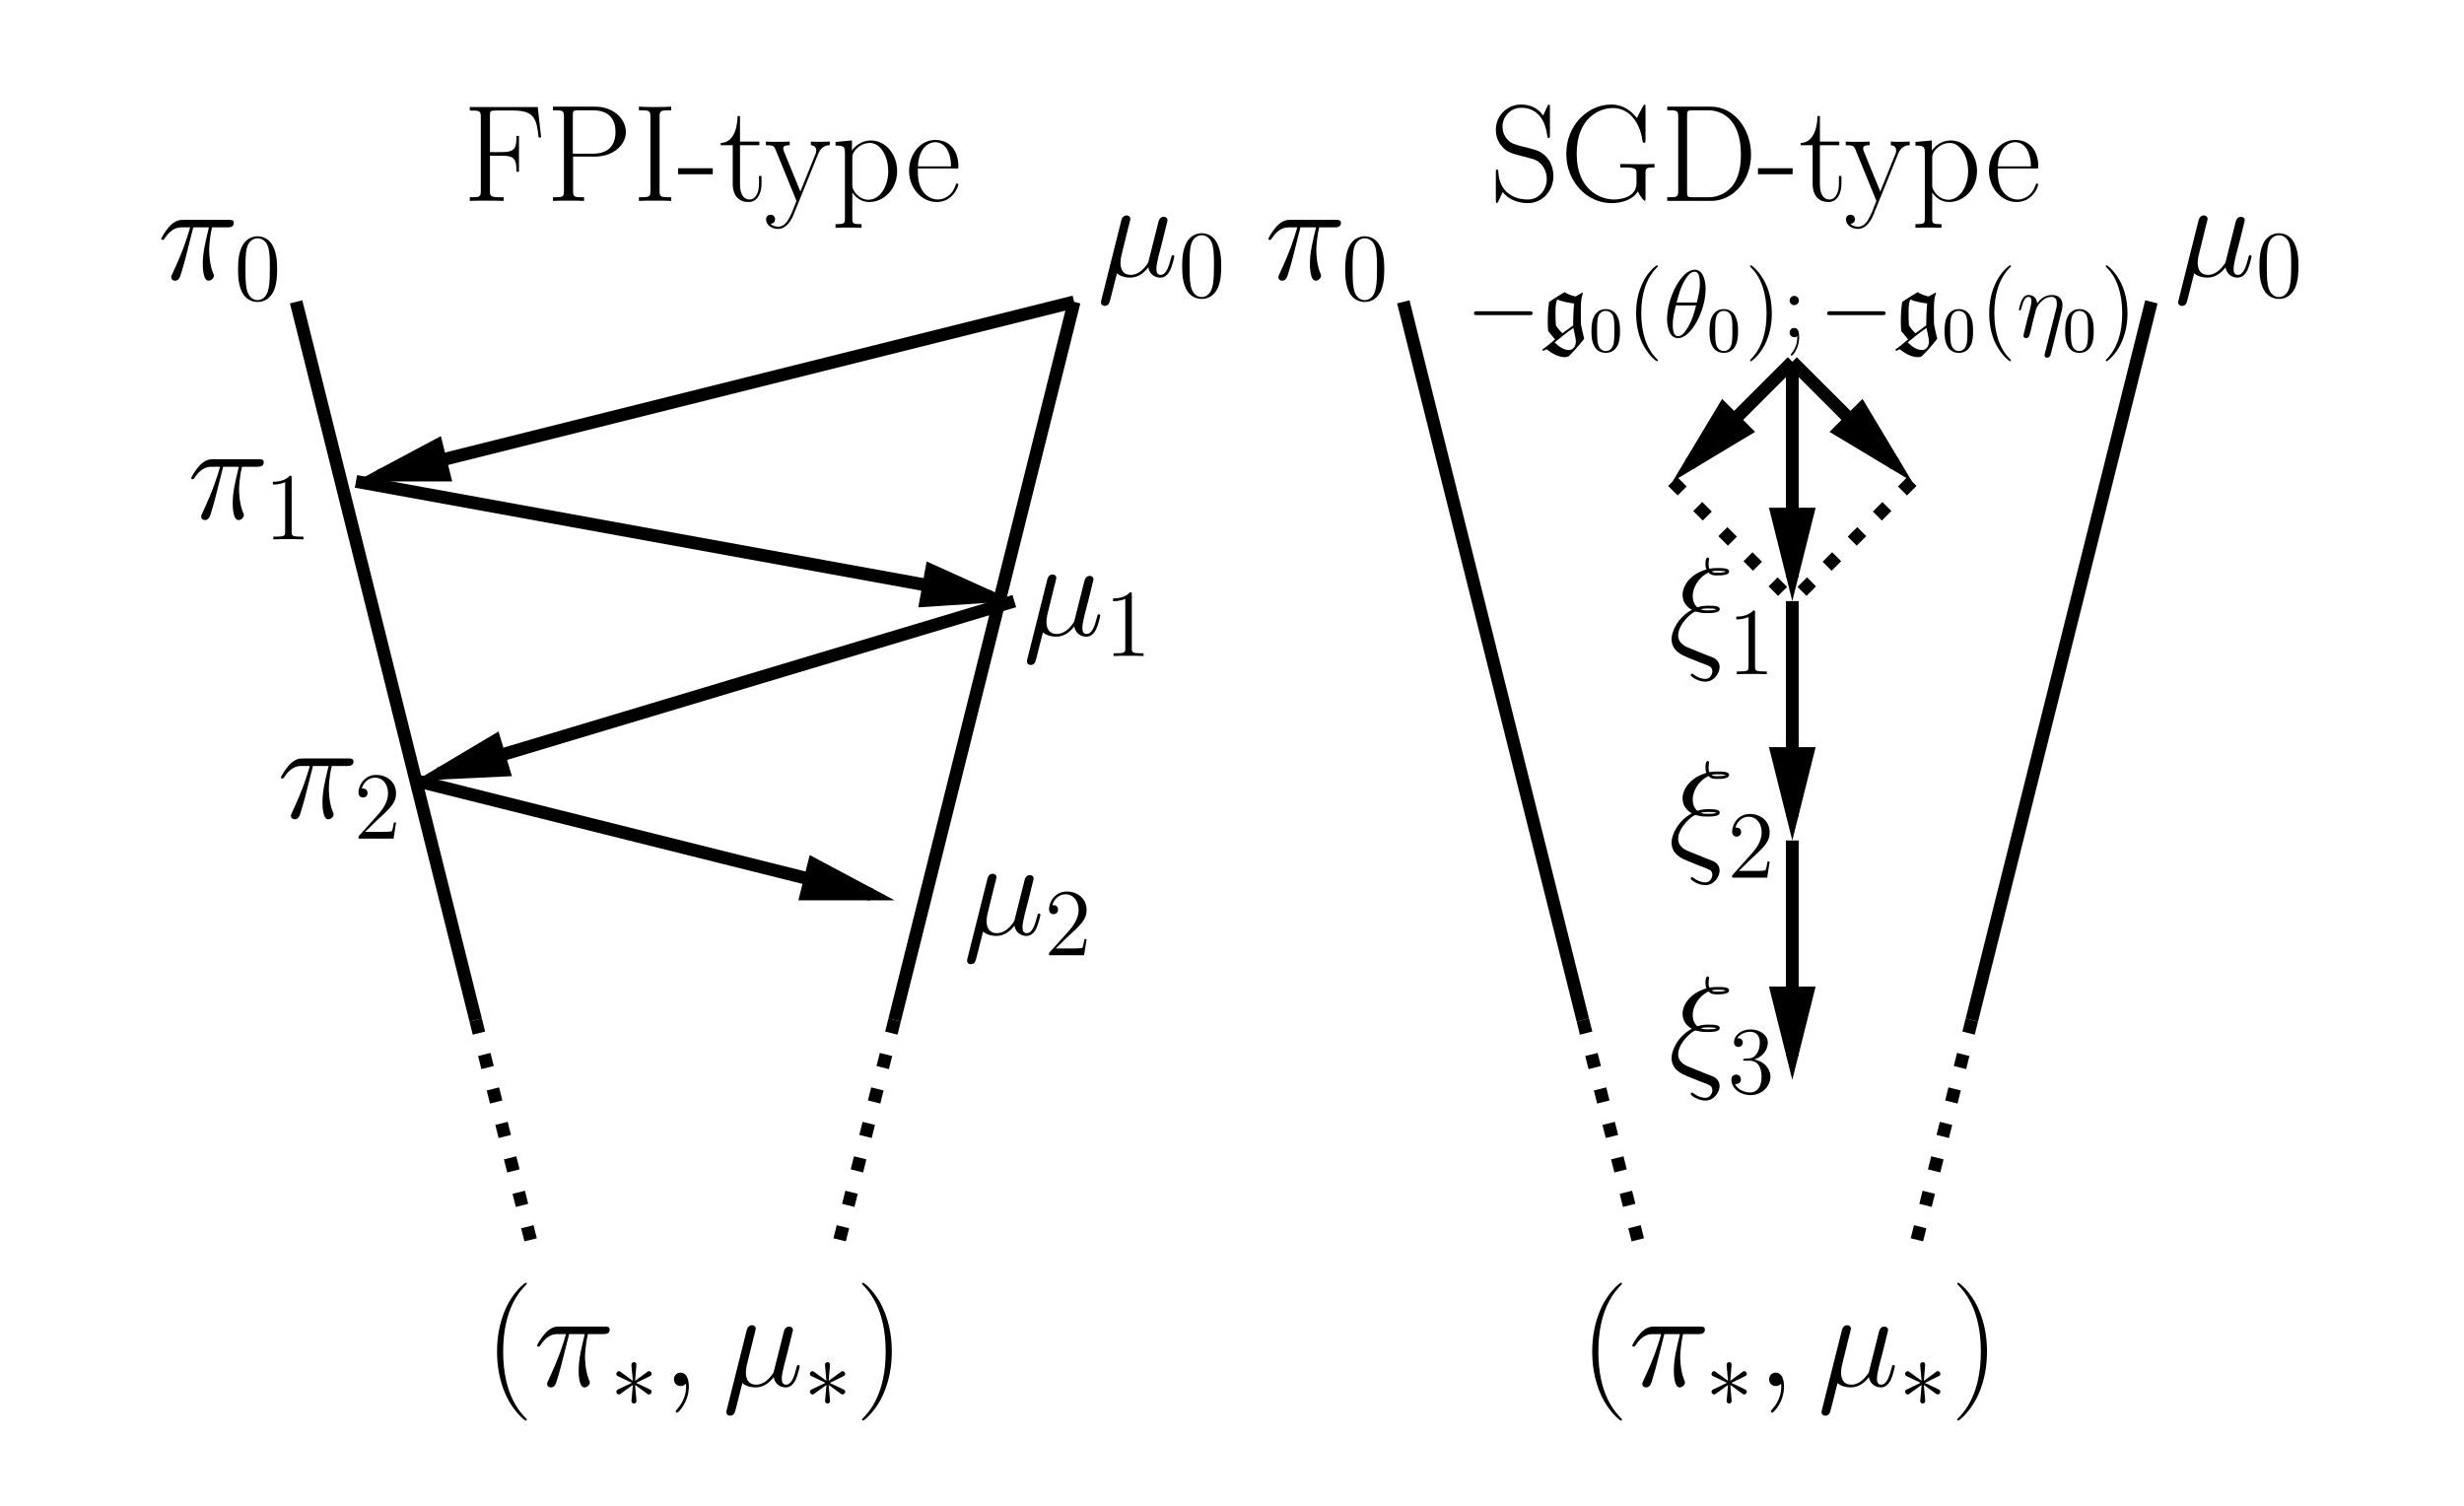 <?xml version="1.0" encoding="UTF-8"?>
<!-- <svg xmlns="http://www.w3.org/2000/svg" xmlns:xlink="http://www.w3.org/1999/xlink" width="274.926" height="168.086" viewBox="0 0 274.926 168.086"> -->
<svg xmlns="http://www.w3.org/2000/svg" xmlns:xlink="http://www.w3.org/1999/xlink" width="274.926" height="168.086" viewBox="0 -10 274.926 188.086">
<defs>
<g>
<g id="glyph-0-0">
<path d="M 5.266 4.203 C 5.266 4.188 5.266 4.156 5.219 4.094 C 4.422 3.281 2.312 1.078 2.312 -4.281 C 2.312 -9.656 4.391 -11.844 5.234 -12.703 C 5.234 -12.719 5.266 -12.766 5.266 -12.812 C 5.266 -12.859 5.219 -12.891 5.141 -12.891 C 4.953 -12.891 3.5 -11.625 2.656 -9.734 C 1.797 -7.812 1.547 -5.953 1.547 -4.312 C 1.547 -3.062 1.672 -0.969 2.703 1.25 C 3.531 3.047 4.938 4.312 5.141 4.312 C 5.234 4.312 5.266 4.266 5.266 4.203 Z M 5.266 4.203 "/>
</g>
<g id="glyph-0-1">
<path d="M 4.531 -4.281 C 4.531 -5.531 4.406 -7.625 3.375 -9.844 C 2.547 -11.641 1.141 -12.891 0.938 -12.891 C 0.875 -12.891 0.812 -12.875 0.812 -12.797 C 0.812 -12.766 0.828 -12.734 0.844 -12.703 C 1.672 -11.844 3.766 -9.656 3.766 -4.312 C 3.766 1.062 1.688 3.25 0.844 4.109 C 0.828 4.156 0.812 4.172 0.812 4.203 C 0.812 4.281 0.875 4.312 0.938 4.312 C 1.125 4.312 2.578 3.031 3.422 1.141 C 4.281 -0.781 4.531 -2.641 4.531 -4.281 Z M 4.531 -4.281 "/>
</g>
<g id="glyph-0-2">
<path d="M 9.359 -11.719 L 0.875 -11.719 L 0.875 -11.281 C 2.062 -11.281 2.25 -11.281 2.25 -10.5 L 2.25 -1.219 C 2.25 -0.453 2.062 -0.453 0.875 -0.453 L 0.875 0 C 1.375 -0.031 2.344 -0.031 2.875 -0.031 C 3.578 -0.031 4.406 -0.031 5.109 0 L 5.109 -0.453 L 4.734 -0.453 C 3.422 -0.453 3.391 -0.625 3.391 -1.234 L 3.391 -5.641 L 4.938 -5.641 C 6.547 -5.641 6.703 -5.078 6.703 -3.641 L 7.016 -3.641 L 7.016 -8.109 L 6.703 -8.109 C 6.703 -6.656 6.547 -6.094 4.938 -6.094 L 3.391 -6.094 L 3.391 -10.609 C 3.391 -11.188 3.422 -11.281 4.109 -11.281 L 6.344 -11.281 C 8.938 -11.281 9.234 -10.203 9.469 -7.922 L 9.781 -7.922 Z M 9.359 -11.719 "/>
</g>
<g id="glyph-0-3">
<path d="M 3.406 -5.531 L 6.172 -5.531 C 8.391 -5.531 10 -6.969 10 -8.609 C 10 -10.25 8.422 -11.766 6.172 -11.766 L 0.891 -11.766 L 0.891 -11.312 C 2.078 -11.312 2.266 -11.312 2.266 -10.531 L 2.266 -1.219 C 2.266 -0.453 2.078 -0.453 0.891 -0.453 L 0.891 0 C 1.391 -0.031 2.312 -0.031 2.844 -0.031 C 3.375 -0.031 4.281 -0.031 4.781 0 L 4.781 -0.453 C 3.594 -0.453 3.406 -0.453 3.406 -1.219 Z M 3.375 -5.891 L 3.375 -10.641 C 3.375 -11.234 3.406 -11.312 4.094 -11.312 L 5.844 -11.312 C 8.062 -11.312 8.703 -10.031 8.703 -8.609 C 8.703 -7.047 7.938 -5.891 5.844 -5.891 Z M 3.375 -5.891 "/>
</g>
<g id="glyph-0-4">
<path d="M 3.391 -10.531 C 3.391 -11.312 3.594 -11.312 4.844 -11.312 L 4.844 -11.766 C 4.281 -11.719 3.406 -11.719 2.828 -11.719 C 2.234 -11.719 1.359 -11.719 0.812 -11.766 L 0.812 -11.312 C 2.047 -11.312 2.25 -11.312 2.25 -10.531 L 2.25 -1.219 C 2.25 -0.453 2.047 -0.453 0.812 -0.453 L 0.812 0 C 1.359 -0.031 2.234 -0.031 2.828 -0.031 C 3.406 -0.031 4.281 -0.031 4.844 0 L 4.844 -0.453 C 3.594 -0.453 3.391 -0.453 3.391 -1.219 Z M 3.391 -10.531 "/>
</g>
<g id="glyph-0-5">
<path d="M 4.391 -3.328 L 4.391 -4.078 L 0.062 -4.078 L 0.062 -3.328 Z M 4.391 -3.328 "/>
</g>
<g id="glyph-0-6">
<path d="M 2.594 -6.953 L 5.016 -6.953 L 5.016 -7.406 L 2.594 -7.406 L 2.594 -10.594 L 2.297 -10.594 C 2.25 -8.812 1.656 -7.266 0.188 -7.234 L 0.188 -6.953 L 1.688 -6.953 L 1.688 -2.125 C 1.688 -1.797 1.688 0.141 3.688 0.141 C 4.703 0.141 5.281 -0.859 5.281 -2.141 L 5.281 -3.109 L 4.969 -3.109 L 4.969 -2.156 C 4.969 -0.969 4.516 -0.172 3.781 -0.172 C 3.281 -0.172 2.594 -0.516 2.594 -2.078 Z M 2.594 -6.953 "/>
</g>
<g id="glyph-0-7">
<path d="M 6.719 -5.891 C 7.141 -6.938 7.922 -6.953 8.156 -6.953 L 8.156 -7.406 C 7.828 -7.391 7.406 -7.375 7.078 -7.375 C 6.719 -7.375 6.141 -7.375 5.797 -7.406 L 5.797 -6.953 C 6.453 -6.906 6.469 -6.422 6.469 -6.281 C 6.469 -6.109 6.438 -6.031 6.359 -5.812 L 4.484 -1.172 L 2.422 -6.203 C 2.344 -6.406 2.344 -6.531 2.344 -6.547 C 2.344 -6.922 2.734 -6.953 3.156 -6.953 L 3.156 -7.406 C 2.734 -7.375 2 -7.375 1.562 -7.375 C 1.109 -7.375 0.547 -7.375 0.172 -7.406 L 0.172 -6.953 C 1.109 -6.953 1.203 -6.875 1.422 -6.312 L 4 0 C 3.219 2.031 2.766 3.219 1.688 3.219 C 1.5 3.219 1.062 3.172 0.75 2.859 C 1.156 2.828 1.328 2.578 1.328 2.297 C 1.328 2 1.125 1.734 0.781 1.734 C 0.391 1.734 0.203 2 0.203 2.312 C 0.203 3 0.906 3.5 1.688 3.5 C 2.688 3.5 3.312 2.531 3.656 1.672 Z M 6.719 -5.891 "/>
</g>
<g id="glyph-0-8">
<path d="M 3.781 2.906 C 2.688 2.906 2.625 2.844 2.625 2.172 L 2.625 -1.047 C 3.109 -0.328 3.844 0.141 4.75 0.141 C 6.469 0.141 8.219 -1.375 8.219 -3.719 C 8.219 -5.891 6.719 -7.547 4.938 -7.547 C 3.906 -7.547 3.062 -6.969 2.578 -6.281 L 2.578 -7.547 L 0.531 -7.359 L 0.531 -6.906 C 1.547 -6.906 1.703 -6.797 1.703 -5.969 L 1.703 2.172 C 1.703 2.828 1.641 2.906 0.531 2.906 L 0.531 3.359 C 0.953 3.328 1.703 3.328 2.156 3.328 C 2.594 3.328 3.375 3.328 3.781 3.359 Z M 2.625 -5.406 C 2.625 -5.641 2.625 -6.016 3.281 -6.641 C 3.375 -6.719 3.953 -7.234 4.828 -7.234 C 6.078 -7.234 7.109 -5.672 7.109 -3.703 C 7.109 -1.734 6.016 -0.141 4.656 -0.141 C 4.031 -0.141 3.359 -0.438 2.844 -1.234 C 2.625 -1.625 2.625 -1.719 2.625 -2 Z M 2.625 -5.406 "/>
</g>
<g id="glyph-0-9">
<path d="M 6.562 -4.047 C 6.625 -4.109 6.625 -4.156 6.625 -4.328 C 6.625 -6.078 5.703 -7.609 3.734 -7.609 C 1.906 -7.609 0.469 -5.875 0.469 -3.75 C 0.469 -1.516 2.094 0.141 3.922 0.141 C 5.859 0.141 6.609 -1.688 6.609 -2.047 C 6.609 -2.172 6.516 -2.172 6.469 -2.172 C 6.359 -2.172 6.344 -2.141 6.266 -1.922 C 5.891 -0.75 4.938 -0.172 4.047 -0.172 C 3.312 -0.172 2.562 -0.578 2.094 -1.344 C 1.562 -2.219 1.562 -3.234 1.562 -4.047 Z M 1.578 -4.312 C 1.703 -6.781 3.031 -7.328 3.719 -7.328 C 4.891 -7.328 5.688 -6.234 5.703 -4.312 Z M 1.578 -4.312 "/>
</g>
<g id="glyph-0-10">
<path d="M 7.547 -11.688 C 7.547 -12 7.531 -12.016 7.422 -12.016 C 7.312 -12.016 7.281 -11.953 7.219 -11.797 L 6.703 -10.656 C 6.047 -11.609 5.047 -12.031 3.953 -12.031 C 2.203 -12.031 0.797 -10.641 0.797 -8.891 C 0.797 -8.344 0.906 -7.594 1.5 -6.875 C 2.141 -6.078 2.734 -5.938 4.109 -5.578 C 4.625 -5.438 5.5 -5.219 5.672 -5.141 C 6.641 -4.734 7.156 -3.703 7.156 -2.734 C 7.156 -1.5 6.281 -0.172 4.781 -0.172 C 2.938 -0.172 1.219 -1.203 1.109 -3.609 C 1.078 -3.891 1.062 -3.906 0.953 -3.906 C 0.812 -3.906 0.797 -3.891 0.797 -3.547 L 0.797 -0.062 C 0.797 0.234 0.812 0.266 0.906 0.266 C 1.031 0.266 1.062 0.172 1.312 -0.359 C 1.328 -0.406 1.328 -0.453 1.656 -1.109 C 2.516 0.031 3.953 0.281 4.781 0.281 C 6.656 0.281 7.984 -1.297 7.984 -3.109 C 7.984 -4.016 7.656 -4.703 7.469 -5.016 C 6.75 -6.109 5.969 -6.312 5.141 -6.531 C 5.031 -6.578 5 -6.578 4.031 -6.812 C 3.094 -7.062 2.703 -7.188 2.266 -7.641 C 1.797 -8.172 1.625 -8.734 1.625 -9.281 C 1.625 -10.406 2.516 -11.625 3.984 -11.625 C 5.797 -11.625 6.938 -10.328 7.203 -8.172 C 7.25 -7.875 7.266 -7.859 7.391 -7.859 C 7.547 -7.859 7.547 -7.906 7.547 -8.203 Z M 7.547 -11.688 "/>
</g>
<g id="glyph-0-11">
<path d="M 10.688 -3.422 C 10.688 -4.078 10.75 -4.172 11.812 -4.172 L 11.812 -4.609 C 11.406 -4.578 10.469 -4.578 10 -4.578 C 9.516 -4.578 8.172 -4.594 7.531 -4.609 L 7.531 -4.172 L 8.047 -4.172 C 9.516 -4.172 9.562 -3.984 9.562 -3.359 L 9.562 -2.219 C 9.562 -0.328 7.312 -0.172 6.781 -0.172 C 5.016 -0.172 2.094 -1.391 2.094 -5.891 C 2.094 -10.391 4.953 -11.594 6.625 -11.594 C 8.578 -11.594 9.984 -9.906 10.312 -7.5 C 10.344 -7.297 10.344 -7.266 10.5 -7.266 C 10.688 -7.266 10.688 -7.297 10.688 -7.609 L 10.688 -11.688 C 10.688 -12 10.672 -12.016 10.578 -12.016 C 10.5 -12.016 10.484 -12 10.359 -11.797 L 9.609 -10.344 C 8.766 -11.422 7.734 -12.031 6.406 -12.031 C 3.469 -12.031 0.797 -9.438 0.797 -5.891 C 0.797 -2.359 3.406 0.281 6.438 0.281 C 7.828 0.281 9.188 -0.219 9.734 -1.203 C 10.016 -0.5 10.5 -0.016 10.594 -0.016 C 10.672 -0.016 10.688 -0.031 10.688 -0.344 Z M 10.688 -3.422 "/>
</g>
<g id="glyph-0-12">
<path d="M 0.891 -11.766 L 0.891 -11.312 C 2.078 -11.312 2.266 -11.312 2.266 -10.531 L 2.266 -1.219 C 2.266 -0.453 2.078 -0.453 0.891 -0.453 L 0.891 0 L 6.375 0 C 9.141 0 11.359 -2.547 11.359 -5.781 C 11.359 -9.047 9.172 -11.766 6.375 -11.766 Z M 4.094 -0.453 C 3.406 -0.453 3.375 -0.531 3.375 -1.125 L 3.375 -10.641 C 3.375 -11.234 3.406 -11.312 4.094 -11.312 L 6.031 -11.312 C 7.453 -11.312 10.094 -10.469 10.094 -5.781 C 10.094 -3.359 9.391 -2.375 9.062 -1.906 C 8.641 -1.375 7.656 -0.453 6.031 -0.453 Z M 4.094 -0.453 "/>
</g>
<g id="glyph-1-0">
<path d="M 4.453 -6.484 L 6.406 -6.484 C 5.938 -4.562 5.641 -3.312 5.641 -1.922 C 5.641 -1.688 5.641 0.172 6.359 0.172 C 6.719 0.172 7.031 -0.156 7.031 -0.453 C 7.031 -0.531 7.031 -0.562 6.906 -0.828 C 6.438 -2.016 6.438 -3.5 6.438 -3.609 C 6.438 -3.719 6.438 -4.938 6.797 -6.484 L 8.734 -6.484 C 8.953 -6.484 9.516 -6.484 9.516 -7.047 C 9.516 -7.422 9.188 -7.422 8.891 -7.422 L 3.219 -7.422 C 2.828 -7.422 2.234 -7.422 1.453 -6.578 C 1 -6.078 0.453 -5.172 0.453 -5.062 C 0.453 -4.953 0.531 -4.922 0.641 -4.922 C 0.75 -4.922 0.781 -4.969 0.859 -5.078 C 1.75 -6.484 2.656 -6.484 3.078 -6.484 L 4.062 -6.484 C 3.688 -5.203 3.25 -3.703 1.844 -0.688 C 1.703 -0.406 1.703 -0.375 1.703 -0.281 C 1.703 0.094 2.016 0.172 2.172 0.172 C 2.672 0.172 2.812 -0.281 3.016 -1 C 3.281 -1.875 3.281 -1.906 3.469 -2.594 Z M 4.453 -6.484 "/>
</g>
<g id="glyph-1-1">
<path d="M 3.359 0.062 C 3.359 -0.938 3.031 -1.672 2.328 -1.672 C 1.781 -1.672 1.5 -1.219 1.5 -0.844 C 1.5 -0.469 1.75 0 2.344 0 C 2.562 0 2.75 -0.062 2.906 -0.219 C 2.938 -0.266 2.969 -0.266 2.984 -0.266 C 3.016 -0.266 3.016 -0.016 3.016 0.062 C 3.016 0.641 2.906 1.75 1.906 2.875 C 1.719 3.078 1.719 3.109 1.719 3.156 C 1.719 3.234 1.812 3.328 1.891 3.328 C 2.031 3.328 3.359 2.047 3.359 0.062 Z M 3.359 0.062 "/>
</g>
<g id="glyph-1-2">
<path d="M 2.484 -0.375 C 2.906 0.016 3.547 0.172 4.125 0.172 C 5.234 0.172 5.984 -0.562 6.391 -1.109 C 6.562 -0.188 7.281 0.172 7.891 0.172 C 8.406 0.172 8.812 -0.141 9.125 -0.75 C 9.406 -1.344 9.641 -2.391 9.641 -2.469 C 9.641 -2.547 9.578 -2.625 9.469 -2.625 C 9.312 -2.625 9.297 -2.531 9.234 -2.266 C 8.969 -1.25 8.641 -0.172 7.938 -0.172 C 7.438 -0.172 7.406 -0.625 7.406 -0.969 C 7.406 -1.359 7.562 -1.984 7.672 -2.5 L 8.156 -4.359 C 8.234 -4.688 8.422 -5.453 8.5 -5.766 C 8.609 -6.188 8.797 -6.922 8.797 -6.984 C 8.797 -7.25 8.594 -7.422 8.328 -7.422 C 8.172 -7.422 7.812 -7.359 7.672 -6.828 L 6.469 -2.047 C 6.391 -1.703 6.391 -1.672 6.172 -1.391 C 5.953 -1.109 5.281 -0.172 4.203 -0.172 C 3.234 -0.172 2.922 -0.875 2.922 -1.688 C 2.922 -2.188 3.078 -2.797 3.156 -3.078 L 3.922 -6.188 C 4.016 -6.516 4.156 -7.062 4.156 -7.156 C 4.156 -7.438 3.922 -7.594 3.703 -7.594 C 3.547 -7.594 3.172 -7.547 3.031 -6.984 L 0.531 2.984 C 0.516 3.062 0.484 3.172 0.484 3.266 C 0.484 3.531 0.688 3.703 0.953 3.703 C 1.453 3.703 1.547 3.312 1.672 2.828 Z M 2.484 -0.375 "/>
</g>
<g id="glyph-1-3">
<path d="M 4.5 0.094 L 2.688 -0.641 C 2.234 -0.812 1.203 -1.219 1.203 -2.25 C 1.203 -3.734 3.016 -5.234 3.375 -5.234 C 3.406 -5.234 3.562 -5.203 3.609 -5.188 C 4.078 -5.047 4.531 -5.047 4.844 -5.047 C 5.375 -5.047 6.391 -5.047 6.391 -5.547 C 6.391 -5.922 5.766 -5.969 5.031 -5.969 C 4.688 -5.969 4.219 -5.969 3.594 -5.766 C 3.188 -6.109 3.016 -6.656 3.016 -7.188 C 3.016 -8.125 3.641 -9.469 5 -10.109 C 5.297 -9.75 5.719 -9.75 6.078 -9.75 C 6.516 -9.75 7.562 -9.75 7.562 -10.25 C 7.562 -10.672 6.734 -10.672 6.188 -10.672 C 5.844 -10.672 5.578 -10.672 5.094 -10.594 C 5.016 -10.797 5 -10.828 5 -11.203 C 5 -11.516 5.062 -11.766 5.062 -11.812 C 5.062 -11.922 4.969 -11.984 4.891 -11.984 C 4.609 -11.984 4.609 -11.344 4.609 -11.203 C 4.609 -10.969 4.625 -10.734 4.734 -10.5 C 2.672 -9.906 1.75 -8.438 1.75 -7.312 C 1.75 -6.281 2.438 -5.719 2.906 -5.453 C 1.141 -4.5 0.375 -2.734 0.375 -1.812 C 0.375 -0.312 1.734 0.219 2.359 0.484 L 3.906 1.109 C 4.344 1.25 5.047 1.547 5.172 1.625 C 5.344 1.734 5.469 1.953 5.469 2.219 C 5.469 2.578 5.203 3.172 4.594 3.172 C 4.344 3.172 3.766 3.094 3.156 2.641 C 3.031 2.531 3.016 2.516 2.938 2.516 C 2.859 2.516 2.766 2.578 2.766 2.688 C 2.766 2.875 3.672 3.516 4.594 3.516 C 5.703 3.516 6.375 2.438 6.375 1.703 C 6.375 1.172 6.078 0.734 5.531 0.5 Z M 5.375 -10.25 C 5.672 -10.328 5.969 -10.328 6.203 -10.328 C 6.766 -10.328 6.812 -10.312 7.156 -10.234 C 6.953 -10.141 6.812 -10.094 6.094 -10.094 C 5.766 -10.094 5.562 -10.094 5.375 -10.25 Z M 4.016 -5.531 C 4.422 -5.625 4.797 -5.625 5.016 -5.625 C 5.578 -5.625 5.609 -5.609 5.984 -5.531 C 5.797 -5.438 5.641 -5.391 4.906 -5.391 C 4.5 -5.391 4.328 -5.391 4.016 -5.531 Z M 4.016 -5.531 "/>
</g>
<g id="glyph-2-0">
<path d="M 3.281 -5.109 C 3.297 -5.266 3.297 -5.562 2.984 -5.562 C 2.797 -5.562 2.641 -5.406 2.672 -5.25 L 2.672 -5.094 L 2.844 -3.234 L 1.312 -4.344 C 1.203 -4.406 1.188 -4.438 1.094 -4.438 C 0.938 -4.438 0.781 -4.266 0.781 -4.094 C 0.781 -3.906 0.891 -3.859 1.016 -3.797 L 2.719 -2.984 L 1.062 -2.188 C 0.875 -2.094 0.781 -2.047 0.781 -1.859 C 0.781 -1.688 0.938 -1.531 1.094 -1.531 C 1.188 -1.531 1.203 -1.531 1.5 -1.75 L 2.844 -2.719 L 2.672 -0.719 C 2.672 -0.469 2.875 -0.406 2.969 -0.406 C 3.125 -0.406 3.297 -0.484 3.297 -0.719 L 3.125 -2.719 L 4.656 -1.609 C 4.75 -1.547 4.781 -1.531 4.859 -1.531 C 5.031 -1.531 5.188 -1.703 5.188 -1.859 C 5.188 -2.047 5.078 -2.109 4.938 -2.172 C 4.219 -2.531 4.203 -2.531 3.25 -2.969 L 4.906 -3.781 C 5.094 -3.875 5.188 -3.922 5.188 -4.094 C 5.188 -4.281 5.031 -4.438 4.859 -4.438 C 4.781 -4.438 4.75 -4.438 4.453 -4.203 L 3.125 -3.234 Z M 3.281 -5.109 "/>
</g>
<g id="glyph-2-1">
<path d="M 7.875 -2.75 C 8.078 -2.75 8.297 -2.75 8.297 -2.984 C 8.297 -3.234 8.078 -3.234 7.875 -3.234 L 1.406 -3.234 C 1.203 -3.234 0.984 -3.234 0.984 -2.984 C 0.984 -2.75 1.203 -2.75 1.406 -2.75 Z M 7.875 -2.75 "/>
</g>
<g id="glyph-3-0">
<path d="M 5.359 -3.828 C 5.359 -4.812 5.297 -5.781 4.859 -6.688 C 4.375 -7.688 3.516 -7.953 2.922 -7.953 C 2.234 -7.953 1.391 -7.609 0.938 -6.609 C 0.609 -5.859 0.484 -5.109 0.484 -3.828 C 0.484 -2.672 0.578 -1.797 1 -0.938 C 1.469 -0.031 2.297 0.25 2.922 0.25 C 3.953 0.25 4.547 -0.375 4.906 -1.062 C 5.328 -1.953 5.359 -3.125 5.359 -3.828 Z M 2.922 0.016 C 2.531 0.016 1.75 -0.203 1.531 -1.5 C 1.406 -2.219 1.406 -3.125 1.406 -3.969 C 1.406 -4.953 1.406 -5.828 1.594 -6.531 C 1.797 -7.344 2.406 -7.703 2.922 -7.703 C 3.375 -7.703 4.062 -7.438 4.297 -6.406 C 4.453 -5.719 4.453 -4.781 4.453 -3.969 C 4.453 -3.172 4.453 -2.266 4.312 -1.531 C 4.094 -0.219 3.328 0.016 2.922 0.016 Z M 2.922 0.016 "/>
</g>
<g id="glyph-3-1">
<path d="M 3.891 2.906 C 3.891 2.875 3.891 2.844 3.688 2.641 C 2.484 1.438 1.812 -0.531 1.812 -2.969 C 1.812 -5.297 2.375 -7.297 3.766 -8.703 C 3.891 -8.812 3.891 -8.828 3.891 -8.875 C 3.891 -8.938 3.828 -8.969 3.781 -8.969 C 3.625 -8.969 2.641 -8.109 2.062 -6.938 C 1.453 -5.719 1.172 -4.453 1.172 -2.969 C 1.172 -1.906 1.344 -0.484 1.953 0.781 C 2.672 2.219 3.641 3 3.781 3 C 3.828 3 3.891 2.969 3.891 2.906 Z M 3.891 2.906 "/>
</g>
<g id="glyph-3-2">
<path d="M 3.375 -2.969 C 3.375 -3.891 3.25 -5.359 2.578 -6.75 C 1.875 -8.188 0.891 -8.969 0.766 -8.969 C 0.719 -8.969 0.656 -8.938 0.656 -8.875 C 0.656 -8.828 0.656 -8.812 0.859 -8.609 C 2.062 -7.406 2.719 -5.422 2.719 -2.984 C 2.719 -0.672 2.156 1.328 0.781 2.734 C 0.656 2.844 0.656 2.875 0.656 2.906 C 0.656 2.969 0.719 3 0.766 3 C 0.922 3 1.906 2.141 2.484 0.969 C 3.094 -0.25 3.375 -1.547 3.375 -2.969 Z M 3.375 -2.969 "/>
</g>
<g id="glyph-3-3">
<path d="M 2.203 -4.578 C 2.203 -4.906 1.922 -5.156 1.625 -5.156 C 1.281 -5.156 1.047 -4.875 1.047 -4.578 C 1.047 -4.219 1.344 -4 1.609 -4 C 1.938 -4 2.203 -4.25 2.203 -4.578 Z M 2 -0.125 C 2 0.297 2 1.141 1.266 2.047 C 1.188 2.141 1.188 2.156 1.188 2.188 C 1.188 2.25 1.25 2.312 1.312 2.312 C 1.406 2.312 2.234 1.422 2.234 0.031 C 2.234 -0.422 2.203 -1.156 1.609 -1.156 C 1.266 -1.156 1.047 -0.891 1.047 -0.578 C 1.047 -0.266 1.266 0 1.625 0 C 1.859 0 1.938 -0.078 2 -0.125 Z M 2 -0.125 "/>
</g>
<g id="glyph-3-4">
<path d="M 3.438 -7.656 C 3.438 -7.938 3.438 -7.953 3.203 -7.953 C 2.922 -7.625 2.312 -7.188 1.094 -7.188 L 1.094 -6.844 C 1.359 -6.844 1.953 -6.844 2.625 -7.141 L 2.625 -0.922 C 2.625 -0.484 2.578 -0.344 1.531 -0.344 L 1.156 -0.344 L 1.156 0 C 1.484 -0.031 2.641 -0.031 3.031 -0.031 C 3.438 -0.031 4.578 -0.031 4.906 0 L 4.906 -0.344 L 4.531 -0.344 C 3.484 -0.344 3.438 -0.484 3.438 -0.922 Z M 3.438 -7.656 "/>
</g>
<g id="glyph-3-5">
<path d="M 5.266 -2.016 L 5 -2.016 C 4.953 -1.812 4.859 -1.141 4.75 -0.953 C 4.656 -0.844 3.984 -0.844 3.625 -0.844 L 1.406 -0.844 C 1.734 -1.125 2.469 -1.891 2.766 -2.172 C 4.594 -3.844 5.266 -4.469 5.266 -5.656 C 5.266 -7.031 4.172 -7.953 2.781 -7.953 C 1.406 -7.953 0.578 -6.766 0.578 -5.734 C 0.578 -5.125 1.109 -5.125 1.141 -5.125 C 1.406 -5.125 1.703 -5.312 1.703 -5.688 C 1.703 -6.031 1.484 -6.25 1.141 -6.25 C 1.047 -6.25 1.016 -6.25 0.984 -6.234 C 1.203 -7.047 1.859 -7.609 2.625 -7.609 C 3.641 -7.609 4.266 -6.75 4.266 -5.656 C 4.266 -4.641 3.688 -3.75 3 -2.984 L 0.578 -0.281 L 0.578 0 L 4.953 0 Z M 5.266 -2.016 "/>
</g>
<g id="glyph-3-6">
<path d="M 2.203 -4.297 C 2 -4.281 1.953 -4.266 1.953 -4.156 C 1.953 -4.047 2.016 -4.047 2.219 -4.047 L 2.766 -4.047 C 3.797 -4.047 4.25 -3.203 4.25 -2.062 C 4.25 -0.484 3.438 -0.078 2.844 -0.078 C 2.266 -0.078 1.297 -0.344 0.938 -1.141 C 1.328 -1.078 1.672 -1.297 1.672 -1.719 C 1.672 -2.062 1.422 -2.312 1.094 -2.312 C 0.797 -2.312 0.484 -2.141 0.484 -1.688 C 0.484 -0.625 1.547 0.25 2.875 0.25 C 4.297 0.25 5.359 -0.844 5.359 -2.047 C 5.359 -3.141 4.469 -4 3.328 -4.203 C 4.359 -4.5 5.031 -5.375 5.031 -6.312 C 5.031 -7.25 4.047 -7.953 2.891 -7.953 C 1.703 -7.953 0.812 -7.219 0.812 -6.344 C 0.812 -5.875 1.188 -5.766 1.359 -5.766 C 1.609 -5.766 1.906 -5.953 1.906 -6.312 C 1.906 -6.688 1.609 -6.859 1.344 -6.859 C 1.281 -6.859 1.25 -6.859 1.219 -6.844 C 1.672 -7.656 2.797 -7.656 2.859 -7.656 C 3.25 -7.656 4.031 -7.484 4.031 -6.312 C 4.031 -6.078 4 -5.422 3.641 -4.906 C 3.281 -4.375 2.875 -4.344 2.562 -4.328 Z M 2.203 -4.297 "/>
</g>
<g id="glyph-4-0">
<path d="M 0.188 1.562 L 0.328 1.719 L 0.734 1.5 C 1.391 2.016 2.219 2.5 3.062 2.5 C 3.156 2.5 3.344 2.453 3.484 2.406 C 4.203 1.719 4.828 0.969 5.438 0.203 L 5.094 -1.297 C 5.062 -1.453 5.031 -1.625 5.031 -1.797 C 5.031 -3.281 4.938 -4.75 5.297 -5.484 L 5.219 -5.562 L 4.359 -5.078 C 3.891 -5.188 3.406 -5.344 3 -5.625 C 2.344 -5.234 1.703 -4.844 1.062 -4.406 C 0.938 -3.609 0.891 -2.812 0.891 -2.016 C 0.891 -1.609 0.906 -1.188 0.938 -0.781 L 1.797 0.281 C 1.25 0.75 0.734 1.188 0.188 1.562 Z M 4.094 -1.156 C 4.219 -0.594 4.406 0.281 4.406 0.531 C 4.406 1.094 4.094 1.609 3.531 1.609 C 2.859 1.609 2.25 1.141 1.75 0.656 C 2.5 0.031 3.281 -0.594 4.094 -1.156 Z M 2.719 -0.484 C 2.422 -0.766 2.094 -1.141 1.906 -1.484 C 1.859 -2.016 1.859 -2.562 1.859 -3.109 C 1.859 -3.641 1.875 -4.234 2.062 -4.703 C 2.641 -4.453 3.484 -4.297 4.172 -4.203 C 4.094 -3.297 4.062 -2.375 4.062 -1.469 Z M 2.719 -0.484 "/>
</g>
<g id="glyph-5-0">
<path d="M 3.891 -2.547 C 3.891 -3.391 3.812 -3.906 3.547 -4.422 C 3.203 -5.125 2.547 -5.297 2.109 -5.297 C 1.109 -5.297 0.734 -4.547 0.625 -4.328 C 0.344 -3.75 0.328 -2.953 0.328 -2.547 C 0.328 -2.016 0.344 -1.219 0.734 -0.578 C 1.094 0.016 1.688 0.172 2.109 0.172 C 2.5 0.172 3.172 0.047 3.578 -0.734 C 3.875 -1.312 3.891 -2.031 3.891 -2.547 Z M 2.109 -0.062 C 1.844 -0.062 1.297 -0.188 1.125 -1.016 C 1.031 -1.469 1.031 -2.219 1.031 -2.641 C 1.031 -3.188 1.031 -3.75 1.125 -4.188 C 1.297 -5 1.906 -5.078 2.109 -5.078 C 2.375 -5.078 2.938 -4.938 3.094 -4.219 C 3.188 -3.781 3.188 -3.172 3.188 -2.641 C 3.188 -2.172 3.188 -1.453 3.094 -1 C 2.922 -0.172 2.375 -0.062 2.109 -0.062 Z M 2.109 -0.062 "/>
</g>
<g id="glyph-6-0">
<path d="M 5.297 -6.016 C 5.297 -7.234 4.906 -8.422 3.938 -8.422 C 2.266 -8.422 0.484 -4.906 0.484 -2.281 C 0.484 -1.734 0.594 0.125 1.859 0.125 C 3.484 0.125 5.297 -3.297 5.297 -6.016 Z M 1.672 -4.328 C 1.859 -5.031 2.109 -6.031 2.578 -6.891 C 2.969 -7.609 3.391 -8.172 3.922 -8.172 C 4.312 -8.172 4.578 -7.844 4.578 -6.688 C 4.578 -6.266 4.547 -5.672 4.203 -4.328 Z M 4.109 -3.969 C 3.812 -2.797 3.562 -2.047 3.125 -1.297 C 2.781 -0.688 2.359 -0.125 1.859 -0.125 C 1.5 -0.125 1.188 -0.406 1.188 -1.594 C 1.188 -2.359 1.391 -3.172 1.578 -3.969 Z M 4.109 -3.969 "/>
</g>
<g id="glyph-6-1">
<path d="M 5.672 -3.312 C 5.734 -3.547 5.766 -3.688 5.766 -4.016 C 5.766 -4.734 5.359 -5.266 4.453 -5.266 C 3.375 -5.266 2.828 -4.516 2.609 -4.219 C 2.562 -4.906 2.078 -5.266 1.547 -5.266 C 1.203 -5.266 0.938 -5.109 0.703 -4.656 C 0.484 -4.219 0.328 -3.484 0.328 -3.438 C 0.328 -3.391 0.375 -3.328 0.453 -3.328 C 0.547 -3.328 0.562 -3.344 0.641 -3.625 C 0.812 -4.328 1.047 -5.031 1.516 -5.031 C 1.797 -5.031 1.891 -4.844 1.891 -4.484 C 1.891 -4.219 1.766 -3.75 1.688 -3.375 L 1.344 -2.094 C 1.297 -1.859 1.172 -1.328 1.109 -1.109 C 1.031 -0.797 0.891 -0.234 0.891 -0.172 C 0.891 -0.016 1.031 0.125 1.203 0.125 C 1.344 0.125 1.516 0.047 1.609 -0.125 C 1.641 -0.188 1.75 -0.609 1.812 -0.844 L 2.062 -1.922 L 2.469 -3.5 C 2.484 -3.578 2.781 -4.172 3.234 -4.547 C 3.531 -4.844 3.938 -5.031 4.406 -5.031 C 4.891 -5.031 5.062 -4.672 5.062 -4.203 C 5.062 -3.844 5.016 -3.656 4.953 -3.438 L 3.562 2.062 C 3.547 2.125 3.531 2.203 3.531 2.266 C 3.531 2.453 3.672 2.562 3.844 2.562 C 3.953 2.562 4.203 2.516 4.297 2.156 Z M 5.672 -3.312 "/>
</g>
</g>
<clipPath id="clip-0">
<path clip-rule="nonzero" d="M 20 94 L 74 94 L 74 168.086 L 20 168.086 Z M 20 94 "/>
</clipPath>
<clipPath id="clip-1">
<path clip-rule="nonzero" d="M 65 94 L 118 94 L 118 168.086 L 65 168.086 Z M 65 94 "/>
</clipPath>
<clipPath id="clip-2">
<path clip-rule="nonzero" d="M 207 5 L 274.926 5 L 274.926 140 L 207 140 Z M 207 5 "/>
</clipPath>
<clipPath id="clip-3">
<path clip-rule="nonzero" d="M 158 94 L 212 94 L 212 168.086 L 158 168.086 Z M 158 94 "/>
</clipPath>
<clipPath id="clip-4">
<path clip-rule="nonzero" d="M 199 94 L 253 94 L 253 168.086 L 199 168.086 Z M 199 94 "/>
</clipPath>
</defs>
<path fill="none" stroke-width="1.594" stroke-linecap="butt" stroke-linejoin="miter" stroke="rgb(0%, 0%, 0%)" stroke-opacity="1" stroke-miterlimit="10" d="M 52.304 -37.359 L 74.722 -127.024 " transform="matrix(1, 0, 0, -1, -31.687, -9.672)"/>
<path fill="none" stroke-width="1.594" stroke-linecap="butt" stroke-linejoin="miter" stroke="rgb(0%, 0%, 0%)" stroke-opacity="1" stroke-miterlimit="10" d="M 149.441 -37.359 L 127.027 -127.024 " transform="matrix(1, 0, 0, -1, -31.687, -9.672)"/>
<g clip-path="url(#clip-0)">
<path fill="none" stroke-width="1.594" stroke-linecap="butt" stroke-linejoin="miter" stroke="rgb(0%, 0%, 0%)" stroke-opacity="1" stroke-dasharray="1.684 2.75" stroke-miterlimit="10" d="M 74.722 -127.024 L 82.191 -156.914 " transform="matrix(1, 0, 0, -1, -31.687, -9.672)"/>
</g>
<g clip-path="url(#clip-1)">
<path fill="none" stroke-width="1.594" stroke-linecap="butt" stroke-linejoin="miter" stroke="rgb(0%, 0%, 0%)" stroke-opacity="1" stroke-dasharray="1.684 2.75" stroke-miterlimit="10" d="M 127.027 -127.024 L 119.554 -156.914 " transform="matrix(1, 0, 0, -1, -31.687, -9.672)"/>
</g>
<path fill="none" stroke-width="1.594" stroke-linecap="butt" stroke-linejoin="miter" stroke="rgb(0%, 0%, 0%)" stroke-opacity="1" stroke-miterlimit="10" d="M 149.441 -37.359 L 62.675 -59.051 " transform="matrix(1, 0, 0, -1, -31.687, -9.672)"/>
<path fill-rule="nonzero" fill="rgb(0%, 0%, 0%)" fill-opacity="1" d="M 38.691 44.449 L 28.09 50.105 L 40.105 50.105 Z M 38.691 44.449 "/>
<path fill="none" stroke-width="1.594" stroke-linecap="butt" stroke-linejoin="miter" stroke="rgb(0%, 0%, 0%)" stroke-opacity="1" stroke-miterlimit="10" d="M 59.777 -59.777 L 139.027 -74.184 " transform="matrix(1, 0, 0, -1, -31.687, -9.672)"/>
<path fill-rule="nonzero" fill="rgb(0%, 0%, 0%)" fill-opacity="1" d="M 98.293 65.832 L 110.281 65.047 L 99.336 60.098 Z M 98.293 65.832 "/>
<path fill="none" stroke-width="1.594" stroke-linecap="butt" stroke-linejoin="miter" stroke="rgb(0%, 0%, 0%)" stroke-opacity="1" stroke-miterlimit="10" d="M 141.968 -74.719 L 70.109 -96.277 " transform="matrix(1, 0, 0, -1, -31.687, -9.672)"/>
<path fill-rule="nonzero" fill="rgb(0%, 0%, 0%)" fill-opacity="1" d="M 45.887 81.324 L 35.562 87.465 L 47.562 86.906 Z M 45.887 81.324 "/>
<path fill="none" stroke-width="1.594" stroke-linecap="butt" stroke-linejoin="miter" stroke="rgb(0%, 0%, 0%)" stroke-opacity="1" stroke-miterlimit="10" d="M 67.249 -97.137 L 124.124 -111.356 " transform="matrix(1, 0, 0, -1, -31.687, -9.672)"/>
<path fill-rule="nonzero" fill="rgb(0%, 0%, 0%)" fill-opacity="1" d="M 83.324 102.41 L 95.34 102.41 L 84.738 96.754 Z M 83.324 102.41 "/>
<path fill="none" stroke-width="1.594" stroke-linecap="butt" stroke-linejoin="miter" stroke="rgb(0%, 0%, 0%)" stroke-opacity="1" stroke-miterlimit="10" d="M 190.539 -37.359 L 212.953 -127.024 " transform="matrix(1, 0, 0, -1, -31.687, -9.672)"/>
<g clip-path="url(#clip-2)">
<path fill="none" stroke-width="1.594" stroke-linecap="butt" stroke-linejoin="miter" stroke="rgb(0%, 0%, 0%)" stroke-opacity="1" stroke-miterlimit="10" d="M 283.937 -37.359 L 261.523 -127.024 " transform="matrix(1, 0, 0, -1, -31.687, -9.672)"/>
</g>
<g clip-path="url(#clip-3)">
<path fill="none" stroke-width="1.594" stroke-linecap="butt" stroke-linejoin="miter" stroke="rgb(0%, 0%, 0%)" stroke-opacity="1" stroke-dasharray="1.684 2.75" stroke-miterlimit="10" d="M 212.953 -127.024 L 220.425 -156.914 " transform="matrix(1, 0, 0, -1, -31.687, -9.672)"/>
</g>
<g clip-path="url(#clip-4)">
<path fill="none" stroke-width="1.594" stroke-linecap="butt" stroke-linejoin="miter" stroke="rgb(0%, 0%, 0%)" stroke-opacity="1" stroke-dasharray="1.684 2.75" stroke-miterlimit="10" d="M 261.523 -127.024 L 254.05 -156.914 " transform="matrix(1, 0, 0, -1, -31.687, -9.672)"/>
</g>
<path fill="none" stroke-width="1.594" stroke-linecap="butt" stroke-linejoin="miter" stroke="rgb(0%, 0%, 0%)" stroke-opacity="1" stroke-miterlimit="10" d="M 239.105 -44.832 L 226.277 -57.66 " transform="matrix(1, 0, 0, -1, -31.687, -9.672)"/>
<path fill-rule="nonzero" fill="rgb(0%, 0%, 0%)" fill-opacity="1" d="M 198.656 39.801 L 192.477 50.105 L 202.777 43.922 Z M 198.656 39.801 "/>
<path fill="none" stroke-width="1.594" stroke-linecap="butt" stroke-linejoin="miter" stroke="rgb(0%, 0%, 0%)" stroke-opacity="1" stroke-miterlimit="10" d="M 239.105 -44.832 L 251.937 -57.66 " transform="matrix(1, 0, 0, -1, -31.687, -9.672)"/>
<path fill-rule="nonzero" fill="rgb(0%, 0%, 0%)" fill-opacity="1" d="M 212.062 43.922 L 222.363 50.105 L 216.184 39.801 Z M 212.062 43.922 "/>
<path fill="none" stroke-width="1.594" stroke-linecap="butt" stroke-linejoin="miter" stroke="rgb(0%, 0%, 0%)" stroke-opacity="1" stroke-miterlimit="10" d="M 239.105 -44.832 L 239.105 -71.731 " transform="matrix(1, 0, 0, -1, -31.687, -9.672)"/>
<path fill-rule="nonzero" fill="rgb(0%, 0%, 0%)" fill-opacity="1" d="M 204.504 53.391 L 207.418 65.047 L 210.332 53.391 Z M 204.504 53.391 "/>
<path fill="none" stroke-width="1.594" stroke-linecap="butt" stroke-linejoin="miter" stroke="rgb(0%, 0%, 0%)" stroke-opacity="1" stroke-dasharray="1.684 2.75" stroke-miterlimit="10" d="M 224.164 -59.777 L 239.105 -74.719 " transform="matrix(1, 0, 0, -1, -31.687, -9.672)"/>
<path fill="none" stroke-width="1.594" stroke-linecap="butt" stroke-linejoin="miter" stroke="rgb(0%, 0%, 0%)" stroke-opacity="1" stroke-dasharray="1.684 2.75" stroke-miterlimit="10" d="M 254.05 -59.777 L 239.105 -74.719 " transform="matrix(1, 0, 0, -1, -31.687, -9.672)"/>
<path fill="none" stroke-width="1.594" stroke-linecap="butt" stroke-linejoin="miter" stroke="rgb(0%, 0%, 0%)" stroke-opacity="1" stroke-miterlimit="10" d="M 239.105 -74.719 L 239.105 -101.621 " transform="matrix(1, 0, 0, -1, -31.687, -9.672)"/>
<path fill-rule="nonzero" fill="rgb(0%, 0%, 0%)" fill-opacity="1" d="M 204.504 83.281 L 207.418 94.938 L 210.332 83.281 Z M 204.504 83.281 "/>
<path fill="none" stroke-width="1.594" stroke-linecap="butt" stroke-linejoin="miter" stroke="rgb(0%, 0%, 0%)" stroke-opacity="1" stroke-miterlimit="10" d="M 239.105 -104.609 L 239.105 -131.508 " transform="matrix(1, 0, 0, -1, -31.687, -9.672)"/>
<path fill-rule="nonzero" fill="rgb(0%, 0%, 0%)" fill-opacity="1" d="M 204.504 113.168 L 207.418 124.824 L 210.332 113.168 Z M 204.504 113.168 "/>
<g fill="rgb(0%, 0%, 0%)" fill-opacity="1">
<use xlink:href="#glyph-0-0" x="44.154" y="163.049"/>
</g>
<g fill="rgb(0%, 0%, 0%)" fill-opacity="1">
<use xlink:href="#glyph-1-0" x="50.25" y="163.049"/>
</g>
<g fill="rgb(0%, 0%, 0%)" fill-opacity="1">
<use xlink:href="#glyph-2-0" x="59.812" y="165.632"/>
</g>
<g fill="rgb(0%, 0%, 0%)" fill-opacity="1">
<use xlink:href="#glyph-1-1" x="66.288" y="163.05"/>
</g>
<g fill="rgb(0%, 0%, 0%)" fill-opacity="1">
<use xlink:href="#glyph-1-2" x="73.846" y="163.05"/>
</g>
<g fill="rgb(0%, 0%, 0%)" fill-opacity="1">
<use xlink:href="#glyph-2-0" x="83.982" y="165.632"/>
</g>
<g fill="rgb(0%, 0%, 0%)" fill-opacity="1">
<use xlink:href="#glyph-0-1" x="90.457" y="163.049"/>
</g>
<g fill="rgb(0%, 0%, 0%)" fill-opacity="1">
<use xlink:href="#glyph-0-2" x="41.423" y="15.082"/>
<use xlink:href="#glyph-0-3" x="51.788" y="15.082"/>
<use xlink:href="#glyph-0-4" x="62.603" y="15.082"/>
<use xlink:href="#glyph-0-5" x="68.243" y="15.082"/>
<use xlink:href="#glyph-0-6" x="73.44" y="15.082"/>
</g>
<g fill="rgb(0%, 0%, 0%)" fill-opacity="1">
<use xlink:href="#glyph-0-7" x="79.089" y="15.082"/>
<use xlink:href="#glyph-0-8" x="87.433" y="15.082"/>
</g>
<g fill="rgb(0%, 0%, 0%)" fill-opacity="1">
<use xlink:href="#glyph-0-9" x="96.676" y="15.082"/>
</g>
<g fill="rgb(0%, 0%, 0%)" fill-opacity="1">
<use xlink:href="#glyph-1-0" x="3.321" y="24.872"/>
</g>
<g fill="rgb(0%, 0%, 0%)" fill-opacity="1">
<use xlink:href="#glyph-3-0" x="12.883" y="27.454"/>
</g>
<g fill="rgb(0%, 0%, 0%)" fill-opacity="1">
<use xlink:href="#glyph-1-2" x="120.617" y="24.49"/>
</g>
<g fill="rgb(0%, 0%, 0%)" fill-opacity="1">
<use xlink:href="#glyph-3-0" x="130.759" y="27.072"/>
</g>
<g fill="rgb(0%, 0%, 0%)" fill-opacity="1">
<use xlink:href="#glyph-0-0" x="180.891" y="163.049"/>
</g>
<g fill="rgb(0%, 0%, 0%)" fill-opacity="1">
<use xlink:href="#glyph-1-0" x="186.988" y="163.049"/>
</g>
<g fill="rgb(0%, 0%, 0%)" fill-opacity="1">
<use xlink:href="#glyph-2-0" x="196.55" y="165.632"/>
</g>
<g fill="rgb(0%, 0%, 0%)" fill-opacity="1">
<use xlink:href="#glyph-1-1" x="203.025" y="163.05"/>
</g>
<g fill="rgb(0%, 0%, 0%)" fill-opacity="1">
<use xlink:href="#glyph-1-2" x="210.583" y="163.05"/>
</g>
<g fill="rgb(0%, 0%, 0%)" fill-opacity="1">
<use xlink:href="#glyph-2-0" x="220.719" y="165.632"/>
</g>
<g fill="rgb(0%, 0%, 0%)" fill-opacity="1">
<use xlink:href="#glyph-0-1" x="227.195" y="163.049"/>
</g>
<g fill="rgb(0%, 0%, 0%)" fill-opacity="1">
<use xlink:href="#glyph-0-10" x="169.609" y="15.082"/>
<use xlink:href="#glyph-0-11" x="178.404" y="15.082"/>
<use xlink:href="#glyph-0-12" x="190.908" y="15.082"/>
<use xlink:href="#glyph-0-5" x="203.072" y="15.082"/>
<use xlink:href="#glyph-0-6" x="208.27" y="15.082"/>
</g>
<g fill="rgb(0%, 0%, 0%)" fill-opacity="1">
<use xlink:href="#glyph-0-7" x="213.918" y="15.082"/>
<use xlink:href="#glyph-0-8" x="222.262" y="15.082"/>
</g>
<g fill="rgb(0%, 0%, 0%)" fill-opacity="1">
<use xlink:href="#glyph-0-9" x="231.505" y="15.082"/>
</g>
<g fill="rgb(0%, 0%, 0%)" fill-opacity="1">
<use xlink:href="#glyph-1-0" x="141.552" y="24.872"/>
</g>
<g fill="rgb(0%, 0%, 0%)" fill-opacity="1">
<use xlink:href="#glyph-3-0" x="151.114" y="27.454"/>
</g>
<g fill="rgb(0%, 0%, 0%)" fill-opacity="1">
<use xlink:href="#glyph-1-2" x="255.113" y="24.49"/>
</g>
<g fill="rgb(0%, 0%, 0%)" fill-opacity="1">
<use xlink:href="#glyph-3-0" x="265.255" y="27.072"/>
</g>
<g fill="rgb(0%, 0%, 0%)" fill-opacity="1">
<use xlink:href="#glyph-2-1" x="166.694" y="32.096"/>
</g>
<g fill="rgb(0%, 0%, 0%)" fill-opacity="1">
<use xlink:href="#glyph-4-0" x="175.993" y="32.096"/>
</g>
<g fill="rgb(0%, 0%, 0%)" fill-opacity="1">
<use xlink:href="#glyph-5-0" x="182.015" y="33.889"/>
</g>
<g fill="rgb(0%, 0%, 0%)" fill-opacity="1">
<use xlink:href="#glyph-3-1" x="186.747" y="32.096"/>
</g>
<g fill="rgb(0%, 0%, 0%)" fill-opacity="1">
<use xlink:href="#glyph-6-0" x="191.299" y="32.096"/>
</g>
<g fill="rgb(0%, 0%, 0%)" fill-opacity="1">
<use xlink:href="#glyph-5-0" x="196.754" y="33.889"/>
</g>
<g fill="rgb(0%, 0%, 0%)" fill-opacity="1">
<use xlink:href="#glyph-3-2" x="201.487" y="32.096"/>
<use xlink:href="#glyph-3-3" x="206.04" y="32.096"/>
</g>
<g fill="rgb(0%, 0%, 0%)" fill-opacity="1">
<use xlink:href="#glyph-2-1" x="210.779" y="32.096"/>
</g>
<g fill="rgb(0%, 0%, 0%)" fill-opacity="1">
<use xlink:href="#glyph-4-0" x="220.077" y="32.096"/>
</g>
<g fill="rgb(0%, 0%, 0%)" fill-opacity="1">
<use xlink:href="#glyph-5-0" x="226.099" y="33.889"/>
</g>
<g fill="rgb(0%, 0%, 0%)" fill-opacity="1">
<use xlink:href="#glyph-3-1" x="230.832" y="32.096"/>
</g>
<g fill="rgb(0%, 0%, 0%)" fill-opacity="1">
<use xlink:href="#glyph-6-1" x="235.384" y="32.096"/>
</g>
<g fill="rgb(0%, 0%, 0%)" fill-opacity="1">
<use xlink:href="#glyph-5-0" x="241.159" y="33.889"/>
</g>
<g fill="rgb(0%, 0%, 0%)" fill-opacity="1">
<use xlink:href="#glyph-3-2" x="245.892" y="32.096"/>
</g>
<g fill="rgb(0%, 0%, 0%)" fill-opacity="1">
<use xlink:href="#glyph-1-0" x="7.057" y="54.76"/>
</g>
<g fill="rgb(0%, 0%, 0%)" fill-opacity="1">
<use xlink:href="#glyph-3-4" x="16.619" y="57.342"/>
</g>
<g fill="rgb(0%, 0%, 0%)" fill-opacity="1">
<use xlink:href="#glyph-1-2" x="111.374" y="69.321"/>
</g>
<g fill="rgb(0%, 0%, 0%)" fill-opacity="1">
<use xlink:href="#glyph-3-4" x="121.516" y="71.904"/>
</g>
<g fill="rgb(0%, 0%, 0%)" fill-opacity="1">
<use xlink:href="#glyph-1-0" x="18.264" y="92.12"/>
</g>
<g fill="rgb(0%, 0%, 0%)" fill-opacity="1">
<use xlink:href="#glyph-3-5" x="27.827" y="94.702"/>
</g>
<g fill="rgb(0%, 0%, 0%)" fill-opacity="1">
<use xlink:href="#glyph-1-2" x="103.902" y="106.681"/>
</g>
<g fill="rgb(0%, 0%, 0%)" fill-opacity="1">
<use xlink:href="#glyph-3-5" x="114.044" y="109.264"/>
</g>
<g fill="rgb(0%, 0%, 0%)" fill-opacity="1">
<use xlink:href="#glyph-1-3" x="191.967" y="71.593"/>
</g>
<g fill="rgb(0%, 0%, 0%)" fill-opacity="1">
<use xlink:href="#glyph-3-4" x="199.329" y="74.175"/>
</g>
<g fill="rgb(0%, 0%, 0%)" fill-opacity="1">
<use xlink:href="#glyph-1-3" x="191.967" y="96.998"/>
</g>
<g fill="rgb(0%, 0%, 0%)" fill-opacity="1">
<use xlink:href="#glyph-3-5" x="199.329" y="99.58"/>
</g>
<g fill="rgb(0%, 0%, 0%)" fill-opacity="1">
<use xlink:href="#glyph-1-3" x="191.967" y="123.897"/>
</g>
<g fill="rgb(0%, 0%, 0%)" fill-opacity="1">
<use xlink:href="#glyph-3-6" x="199.329" y="126.479"/>
</g>
</svg>
